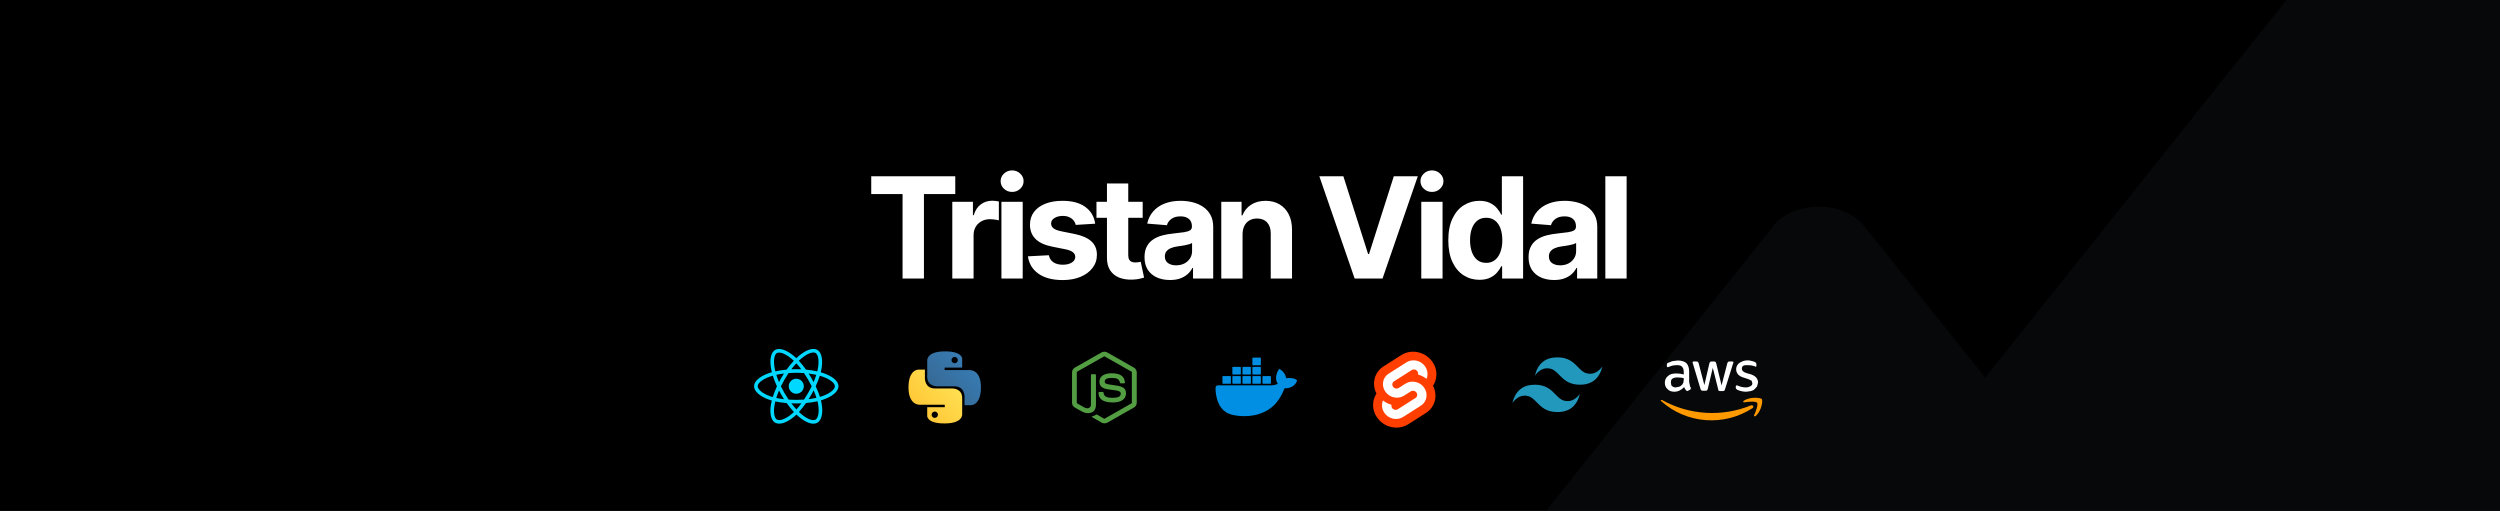<svg width="1777" height="363" viewBox="0 0 1777 363" fill="none" xmlns="http://www.w3.org/2000/svg">
<rect width="1777" height="363" fill="#333333"/>
<g clip-path="url(#clip0_0_1)">
<rect width="1777" height="1556" transform="translate(0 -23)" fill="black"/>
<rect y="-21" width="1777" height="438" fill="black"/>
<g clip-path="url(#clip1_0_1)">
<path d="M2405.62 485.414L2406.03 485.244L1885.39 -167.23L1885.17 -167.139C1873.71 -184.159 1849.78 -196 1821.85 -196C1793.17 -196 1768.6 -183.581 1757.53 -165.814L1411.05 268.398L1326.22 162.089L1326.11 162.134C1320.07 153.16 1307.46 146.905 1292.71 146.905C1277.61 146.905 1264.66 153.455 1258.82 162.791L1011.52 472.746H1010.41V474.128L986.463 504.133C983.691 506.762 982 510.003 982 513.561C982 522.218 991.694 529.232 1003.64 529.232C1006.02 529.232 1008.26 528.892 1010.41 528.37V529.402H1276.63H1589.83H2372.83V528.835C2393.95 527.611 2410.61 514.966 2410.61 499.363C2410.63 494.286 2408.7 489.595 2405.62 485.414Z" fill="#161B22" fill-opacity="0.31"/>
</g>
<path d="M619.274 137.95V125.273H679.004V137.95H656.738V198H641.539V137.95H619.274ZM676.892 198V143.455H691.559V152.972H692.127C693.121 149.586 694.79 147.029 697.134 145.301C699.478 143.549 702.176 142.673 705.23 142.673C705.988 142.673 706.805 142.721 707.681 142.815C708.557 142.91 709.326 143.04 709.989 143.206V156.629C709.279 156.416 708.296 156.227 707.042 156.061C705.787 155.895 704.639 155.812 703.597 155.812C701.372 155.812 699.383 156.298 697.631 157.268C695.903 158.215 694.53 159.541 693.512 161.246C692.517 162.95 692.02 164.915 692.02 167.141V198H676.892ZM711.81 198V143.455H726.938V198H711.81ZM719.41 136.423C717.161 136.423 715.231 135.678 713.621 134.186C712.035 132.671 711.242 130.86 711.242 128.753C711.242 126.67 712.035 124.882 713.621 123.391C715.231 121.875 717.161 121.118 719.41 121.118C721.659 121.118 723.576 121.875 725.163 123.391C726.772 124.882 727.577 126.67 727.577 128.753C727.577 130.86 726.772 132.671 725.163 134.186C723.576 135.678 721.659 136.423 719.41 136.423ZM778.44 159.009L764.591 159.861C764.354 158.677 763.845 157.612 763.064 156.665C762.282 155.694 761.252 154.925 759.974 154.357C758.719 153.765 757.216 153.469 755.464 153.469C753.12 153.469 751.144 153.966 749.534 154.96C747.924 155.931 747.119 157.233 747.119 158.866C747.119 160.169 747.64 161.269 748.681 162.169C749.723 163.069 751.511 163.791 754.044 164.335L763.916 166.324C769.219 167.413 773.172 169.165 775.777 171.58C778.381 173.994 779.683 177.167 779.683 181.097C779.683 184.671 778.629 187.808 776.522 190.507C774.439 193.206 771.574 195.313 767.929 196.828C764.306 198.32 760.128 199.065 755.393 199.065C748.172 199.065 742.42 197.562 738.135 194.555C733.873 191.525 731.376 187.406 730.642 182.197L745.521 181.416C745.971 183.618 747.06 185.299 748.788 186.459C750.516 187.595 752.73 188.163 755.429 188.163C758.08 188.163 760.211 187.654 761.821 186.636C763.454 185.595 764.283 184.257 764.306 182.624C764.283 181.25 763.703 180.126 762.566 179.25C761.43 178.35 759.678 177.664 757.311 177.19L747.865 175.308C742.538 174.243 738.573 172.396 735.968 169.768C733.388 167.141 732.098 163.791 732.098 159.719C732.098 156.215 733.045 153.196 734.939 150.663C736.856 148.13 739.543 146.177 743 144.804C746.48 143.431 750.552 142.744 755.216 142.744C762.105 142.744 767.526 144.2 771.48 147.112C775.457 150.024 777.777 153.99 778.44 159.009ZM812.222 143.455V154.818H779.374V143.455H812.222ZM786.831 130.386H801.959V181.239C801.959 182.635 802.172 183.724 802.598 184.506C803.024 185.263 803.616 185.796 804.374 186.104C805.155 186.411 806.054 186.565 807.072 186.565C807.783 186.565 808.493 186.506 809.203 186.388C809.913 186.246 810.458 186.139 810.837 186.068L813.216 197.325C812.458 197.562 811.393 197.834 810.02 198.142C808.647 198.473 806.978 198.675 805.013 198.746C801.367 198.888 798.171 198.402 795.425 197.29C792.702 196.177 790.583 194.449 789.068 192.105C787.553 189.761 786.807 186.802 786.831 183.227V130.386ZM831.63 199.03C828.15 199.03 825.049 198.426 822.326 197.219C819.603 195.988 817.449 194.177 815.863 191.786C814.3 189.371 813.519 186.364 813.519 182.766C813.519 179.735 814.076 177.19 815.188 175.131C816.301 173.071 817.816 171.414 819.734 170.159C821.651 168.904 823.829 167.957 826.268 167.318C828.73 166.679 831.31 166.229 834.009 165.969C837.182 165.637 839.738 165.33 841.68 165.045C843.621 164.738 845.03 164.288 845.906 163.696C846.781 163.104 847.219 162.228 847.219 161.068V160.855C847.219 158.606 846.509 156.866 845.089 155.635C843.692 154.404 841.703 153.788 839.123 153.788C836.4 153.788 834.234 154.392 832.624 155.599C831.014 156.783 829.949 158.275 829.428 160.074L815.437 158.938C816.147 155.623 817.544 152.759 819.627 150.344C821.71 147.905 824.397 146.035 827.688 144.733C831.003 143.407 834.838 142.744 839.194 142.744C842.224 142.744 845.124 143.099 847.894 143.81C850.688 144.52 853.162 145.621 855.316 147.112C857.494 148.604 859.21 150.521 860.465 152.865C861.72 155.185 862.347 157.967 862.347 161.21V198H848.001V190.436H847.575C846.699 192.141 845.527 193.644 844.059 194.946C842.591 196.224 840.827 197.231 838.768 197.964C836.708 198.675 834.329 199.03 831.63 199.03ZM835.962 188.589C838.188 188.589 840.153 188.152 841.857 187.276C843.562 186.376 844.899 185.169 845.87 183.653C846.841 182.138 847.326 180.422 847.326 178.504V172.716C846.853 173.024 846.201 173.308 845.373 173.568C844.568 173.805 843.656 174.03 842.638 174.243C841.621 174.432 840.603 174.61 839.585 174.776C838.567 174.918 837.643 175.048 836.815 175.166C835.039 175.427 833.488 175.841 832.163 176.409C830.837 176.977 829.807 177.747 829.073 178.717C828.339 179.664 827.972 180.848 827.972 182.268C827.972 184.328 828.718 185.902 830.21 186.991C831.725 188.057 833.642 188.589 835.962 188.589ZM883.212 166.466V198H868.084V143.455H882.501V153.078H883.141C884.348 149.906 886.372 147.396 889.213 145.55C892.054 143.679 895.499 142.744 899.547 142.744C903.335 142.744 906.637 143.573 909.455 145.23C912.272 146.887 914.462 149.255 916.024 152.332C917.587 155.386 918.368 159.032 918.368 163.27V198H903.24V165.969C903.264 162.631 902.411 160.027 900.683 158.156C898.955 156.262 896.576 155.315 893.545 155.315C891.509 155.315 889.71 155.753 888.148 156.629C886.609 157.505 885.402 158.784 884.526 160.464C883.673 162.122 883.235 164.122 883.212 166.466ZM954.859 125.273L972.437 180.528H973.112L990.725 125.273H1007.77L982.7 198H962.884L937.778 125.273H954.859ZM1010.24 198V143.455H1025.37V198H1010.24ZM1017.84 136.423C1015.59 136.423 1013.66 135.678 1012.05 134.186C1010.46 132.671 1009.67 130.86 1009.67 128.753C1009.67 126.67 1010.46 124.882 1012.05 123.391C1013.66 121.875 1015.59 121.118 1017.84 121.118C1020.09 121.118 1022.01 121.875 1023.59 123.391C1025.2 124.882 1026.01 126.67 1026.01 128.753C1026.01 130.86 1025.2 132.671 1023.59 134.186C1022.01 135.678 1020.09 136.423 1017.84 136.423ZM1051.59 198.888C1047.44 198.888 1043.69 197.822 1040.33 195.692C1036.99 193.537 1034.34 190.377 1032.37 186.21C1030.43 182.02 1029.46 176.883 1029.46 170.798C1029.46 164.548 1030.47 159.352 1032.48 155.209C1034.49 151.042 1037.17 147.929 1040.51 145.869C1043.87 143.786 1047.55 142.744 1051.55 142.744C1054.6 142.744 1057.15 143.265 1059.19 144.307C1061.24 145.325 1062.9 146.603 1064.16 148.142C1065.44 149.657 1066.41 151.149 1067.07 152.616H1067.53V125.273H1082.62V198H1067.71V189.264H1067.07C1066.36 190.779 1065.35 192.283 1064.05 193.774C1062.77 195.242 1061.1 196.461 1059.04 197.432C1057.01 198.402 1054.52 198.888 1051.59 198.888ZM1056.38 186.849C1058.82 186.849 1060.88 186.187 1062.56 184.861C1064.26 183.511 1065.57 181.629 1066.46 179.214C1067.39 176.8 1067.85 173.971 1067.85 170.727C1067.85 167.484 1067.4 164.667 1066.5 162.276C1065.6 159.884 1064.3 158.038 1062.59 156.736C1060.89 155.434 1058.82 154.783 1056.38 154.783C1053.89 154.783 1051.8 155.457 1050.09 156.807C1048.39 158.156 1047.1 160.027 1046.22 162.418C1045.35 164.809 1044.91 167.579 1044.91 170.727C1044.91 173.9 1045.35 176.705 1046.22 179.143C1047.12 181.558 1048.41 183.452 1050.09 184.825C1051.8 186.175 1053.89 186.849 1056.38 186.849ZM1104.61 199.03C1101.13 199.03 1098.03 198.426 1095.31 197.219C1092.59 195.988 1090.43 194.177 1088.85 191.786C1087.28 189.371 1086.5 186.364 1086.5 182.766C1086.5 179.735 1087.06 177.19 1088.17 175.131C1089.29 173.071 1090.8 171.414 1092.72 170.159C1094.64 168.904 1096.81 167.957 1099.25 167.318C1101.71 166.679 1104.29 166.229 1106.99 165.969C1110.17 165.637 1112.72 165.33 1114.66 165.045C1116.61 164.738 1118.01 164.288 1118.89 163.696C1119.77 163.104 1120.2 162.228 1120.2 161.068V160.855C1120.2 158.606 1119.49 156.866 1118.07 155.635C1116.68 154.404 1114.69 153.788 1112.11 153.788C1109.38 153.788 1107.22 154.392 1105.61 155.599C1104 156.783 1102.93 158.275 1102.41 160.074L1088.42 158.938C1089.13 155.623 1090.53 152.759 1092.61 150.344C1094.69 147.905 1097.38 146.035 1100.67 144.733C1103.99 143.407 1107.82 142.744 1112.18 142.744C1115.21 142.744 1118.11 143.099 1120.88 143.81C1123.67 144.52 1126.15 145.621 1128.3 147.112C1130.48 148.604 1132.19 150.521 1133.45 152.865C1134.7 155.185 1135.33 157.967 1135.33 161.21V198H1120.99V190.436H1120.56C1119.68 192.141 1118.51 193.644 1117.04 194.946C1115.58 196.224 1113.81 197.231 1111.75 197.964C1109.69 198.675 1107.31 199.03 1104.61 199.03ZM1108.95 188.589C1111.17 188.589 1113.14 188.152 1114.84 187.276C1116.55 186.376 1117.88 185.169 1118.85 183.653C1119.83 182.138 1120.31 180.422 1120.31 178.504V172.716C1119.84 173.024 1119.19 173.308 1118.36 173.568C1117.55 173.805 1116.64 174.03 1115.62 174.243C1114.6 174.432 1113.59 174.61 1112.57 174.776C1111.55 174.918 1110.63 175.048 1109.8 175.166C1108.02 175.427 1106.47 175.841 1105.15 176.409C1103.82 176.977 1102.79 177.747 1102.06 178.717C1101.32 179.664 1100.96 180.848 1100.96 182.268C1100.96 184.328 1101.7 185.902 1103.19 186.991C1104.71 188.057 1106.63 188.589 1108.95 188.589ZM1156.2 125.273V198H1141.07V125.273H1156.2Z" fill="white"/>
<g clip-path="url(#clip2_0_1)">
<path d="M1200.65 271.593L1201.13 273.72C1201.13 274.429 1201.37 274.901 1201.85 275.61V276.082L1201.61 276.791L1199.93 277.736L1199.45 277.973L1198.73 277.736L1197.77 276.555L1197.05 275.137C1195.13 277.264 1192.73 278.445 1190.09 278.445C1187.92 278.445 1186.24 277.736 1185.28 276.555C1184.08 275.61 1183.36 273.956 1183.36 272.066C1183.36 270.176 1184.08 268.522 1185.52 267.341C1186.96 265.923 1188.88 265.451 1191.53 265.451C1193.31 265.441 1195.09 265.68 1196.81 266.159V264.505C1196.81 262.615 1196.33 261.434 1195.61 260.725C1194.89 259.78 1193.69 259.544 1191.77 259.544L1189.12 259.78C1187.97 260.07 1186.84 260.466 1185.76 260.962H1185.28C1185.04 260.962 1184.8 260.725 1184.8 260.253V259.071L1185.04 258.363C1185.04 258.126 1185.28 257.89 1185.76 257.89L1188.64 256.709L1192.49 256.236C1195.37 256.236 1197.29 256.945 1198.73 258.126C1199.93 259.544 1200.65 261.434 1200.65 264.033V271.593ZM1191.05 275.374L1193.45 274.901C1194.41 274.665 1195.13 273.956 1195.85 273.247L1196.57 271.83L1196.81 269.703V268.758C1195.31 268.431 1193.78 268.272 1192.25 268.286C1190.81 268.286 1189.61 268.522 1188.64 269.231C1187.92 269.703 1187.68 270.648 1187.68 271.83C1187.68 273.011 1187.92 273.72 1188.4 274.429C1189.12 274.901 1189.85 275.374 1191.05 275.374ZM1210.26 277.736L1209.3 277.5L1208.82 276.791L1203.29 258.363L1203.05 257.418L1203.53 256.945H1205.93L1206.89 257.181L1207.37 258.126L1211.46 273.72L1215.06 258.126L1215.54 257.181L1216.5 256.945H1218.42L1219.38 257.181L1219.86 258.126L1223.7 273.956L1227.79 258.126L1228.27 257.181L1229.23 256.945H1231.39C1231.87 256.945 1232.11 257.181 1232.11 257.418V257.89L1231.87 258.363L1226.11 276.791L1225.62 277.736L1224.66 277.973H1222.5L1221.54 277.736L1221.3 276.791L1217.46 261.434L1213.86 276.555L1213.38 277.5L1212.42 277.736H1210.26ZM1241.23 278.445C1238.99 278.428 1236.79 277.945 1234.75 277.027L1234.03 276.319L1233.79 275.846V274.665C1233.79 274.192 1234.03 273.956 1234.27 273.956H1234.75L1235.47 274.192C1237.2 274.981 1239.09 275.384 1240.99 275.374C1242.43 275.374 1243.63 274.901 1244.36 274.429C1245.32 273.956 1245.56 273.247 1245.56 272.302L1245.08 270.648L1242.67 269.467L1239.07 268.286C1237.39 267.813 1235.95 266.868 1235.23 265.923C1234.76 265.322 1234.42 264.634 1234.23 263.902C1234.04 263.169 1234 262.406 1234.11 261.658C1234.22 260.909 1234.48 260.19 1234.88 259.543C1235.28 258.896 1235.81 258.334 1236.43 257.89L1238.83 256.709C1240.37 256.189 1242.02 256.027 1243.63 256.236C1244.61 256.419 1245.57 256.656 1246.52 256.945L1247.48 257.418L1248.2 257.89L1248.44 258.835V259.78C1248.44 260.489 1248.2 260.725 1247.96 260.725L1247 260.253C1245.56 259.78 1244.12 259.544 1242.43 259.544C1240.99 259.544 1239.79 259.544 1239.07 260.016C1238.35 260.489 1238.11 261.198 1238.11 262.143C1238.11 262.852 1238.35 263.324 1238.83 263.797C1239.31 264.269 1240.03 264.742 1241.47 265.214L1244.84 266.159C1246.52 266.868 1247.72 267.577 1248.44 268.522C1249.16 269.467 1249.64 270.648 1249.64 271.83L1248.92 274.665L1247.24 276.555C1246.52 277.264 1245.56 277.736 1244.6 277.973L1241.23 278.445Z" fill="white"/>
<path fill-rule="evenodd" clip-rule="evenodd" d="M1245.8 290.022C1236 296.459 1224.3 299.49 1212.55 298.634C1200.8 297.778 1189.69 293.083 1180.96 285.297C1180 284.588 1180.72 283.879 1181.44 284.352C1190.98 289.669 1201.63 292.773 1212.57 293.429C1223.52 294.084 1234.47 292.272 1244.6 288.132C1245.8 287.659 1247 289.077 1245.8 290.022Z" fill="#FF9900"/>
<path fill-rule="evenodd" clip-rule="evenodd" d="M1248.92 286.242C1247.96 285.06 1242.19 285.533 1239.79 286.005C1238.83 286.005 1238.83 285.297 1239.55 284.824C1244.12 281.753 1251.56 282.698 1252.28 283.643C1253.24 284.824 1252.04 292.148 1247.96 295.692C1247.24 296.165 1246.52 295.929 1246.76 295.22C1247.96 292.857 1249.88 287.423 1248.92 286.242Z" fill="#FF9900"/>
</g>
<g clip-path="url(#clip3_0_1)">
<path d="M585.332 265.234C584.693 265.016 584.049 264.814 583.401 264.628C583.51 264.184 583.61 263.746 583.699 263.315C585.161 256.246 584.205 250.552 580.941 248.676C577.811 246.879 572.692 248.753 567.522 253.235C567.012 253.677 566.514 254.132 566.028 254.6C565.702 254.289 565.371 253.984 565.034 253.686C559.615 248.894 554.184 246.874 550.923 248.755C547.796 250.558 546.87 255.911 548.186 262.611C548.317 263.274 548.465 263.935 548.63 264.591C547.861 264.808 547.119 265.04 546.409 265.286C540.057 267.492 536 270.949 536 274.535C536 278.239 540.355 281.954 546.972 284.206C547.508 284.388 548.049 284.557 548.594 284.712C548.417 285.418 548.26 286.13 548.123 286.845C546.868 293.428 547.848 298.655 550.966 300.447C554.188 302.297 559.594 300.396 564.859 295.812C565.285 295.439 565.703 295.056 566.111 294.663C566.637 295.169 567.178 295.66 567.733 296.137C572.832 300.507 577.868 302.272 580.984 300.475C584.202 298.62 585.248 293.004 583.89 286.173C583.783 285.637 583.663 285.105 583.531 284.575C583.91 284.463 584.283 284.348 584.646 284.228C591.525 281.958 596 278.288 596 274.535C596 270.936 591.812 267.456 585.332 265.234ZM583.84 281.805C583.512 281.913 583.175 282.017 582.832 282.119C582.073 279.724 581.048 277.178 579.794 274.548C580.991 271.98 581.976 269.466 582.714 267.087C583.328 267.264 583.924 267.451 584.498 267.648C590.05 269.552 593.437 272.366 593.437 274.535C593.437 276.846 589.779 279.845 583.84 281.805ZM581.376 286.669C581.976 289.689 582.062 292.421 581.664 294.556C581.307 296.475 580.588 297.754 579.7 298.266C577.809 299.356 573.765 297.939 569.404 294.201C568.889 293.759 568.386 293.302 567.896 292.831C569.586 290.989 571.276 288.848 572.925 286.471C575.826 286.214 578.566 285.795 581.051 285.223C581.173 285.715 581.282 286.197 581.376 286.669ZM556.455 298.078C554.608 298.727 553.137 298.746 552.247 298.235C550.355 297.148 549.568 292.951 550.641 287.321C550.769 286.656 550.915 285.994 551.079 285.337C553.537 285.879 556.257 286.268 559.164 286.503C560.825 288.83 562.563 290.968 564.315 292.841C563.943 293.2 563.562 293.55 563.172 293.89C560.844 295.916 558.511 297.355 556.455 298.078ZM547.801 281.791C544.875 280.795 542.459 279.5 540.803 278.087C539.315 276.818 538.563 275.558 538.563 274.535C538.563 272.359 541.82 269.583 547.253 267.697C547.912 267.468 548.602 267.252 549.318 267.05C550.069 269.482 551.054 272.026 552.243 274.597C551.039 277.207 550.04 279.791 549.282 282.253C548.784 282.111 548.291 281.957 547.801 281.791ZM550.702 262.12C549.574 256.381 550.323 252.051 552.208 250.964C554.215 249.807 558.654 251.457 563.332 255.595C563.637 255.865 563.937 256.141 564.232 256.422C562.489 258.287 560.766 260.41 559.121 262.722C556.299 262.983 553.598 263.401 551.114 263.962C550.961 263.352 550.824 262.738 550.702 262.12ZM576.583 268.486C575.997 267.477 575.388 266.48 574.759 265.497C576.673 265.738 578.507 266.058 580.23 266.45C579.713 268.101 579.068 269.827 578.309 271.596C577.755 270.548 577.179 269.511 576.583 268.486ZM566.029 258.247C567.211 259.523 568.395 260.947 569.56 262.492C567.197 262.381 564.831 262.381 562.468 262.491C563.634 260.96 564.828 259.537 566.029 258.247ZM555.407 268.504C554.818 269.52 554.253 270.551 553.713 271.594C552.967 269.831 552.328 268.097 551.806 266.423C553.518 266.041 555.344 265.729 557.246 265.493C556.609 266.482 555.996 267.486 555.407 268.504ZM557.301 283.76C555.335 283.541 553.483 283.245 551.771 282.874C552.301 281.17 552.954 279.399 553.716 277.598C554.258 278.642 554.826 279.673 555.417 280.691C556.025 281.736 556.654 282.761 557.301 283.76ZM566.1 291.004C564.885 289.698 563.673 288.254 562.49 286.7C563.638 286.745 564.81 286.768 566 286.768C567.223 286.768 568.432 286.741 569.622 286.688C568.453 288.269 567.274 289.716 566.1 291.004ZM578.334 277.506C579.136 279.327 579.811 281.089 580.348 282.764C578.609 283.159 576.73 283.478 574.751 283.714C575.385 282.713 576 281.699 576.593 280.673C577.197 279.631 577.777 278.575 578.334 277.506ZM574.373 279.398C573.464 280.97 572.504 282.513 571.495 284.023C569.666 284.152 567.833 284.216 566 284.215C564.133 284.215 562.317 284.158 560.568 284.045C559.532 282.538 558.553 280.992 557.635 279.412C556.721 277.839 555.867 276.233 555.075 274.596C555.865 272.959 556.716 271.352 557.627 269.779L557.627 269.779C558.538 268.205 559.508 266.666 560.536 265.166C562.321 265.031 564.151 264.961 566 264.961C567.857 264.961 569.69 265.032 571.474 265.167C572.491 266.666 573.456 268.199 574.365 269.765C575.279 271.335 576.141 272.934 576.951 274.56C576.15 276.203 575.29 277.816 574.373 279.398ZM579.661 250.888C581.67 252.042 582.451 256.697 581.189 262.8C581.108 263.189 581.018 263.586 580.919 263.988C578.43 263.416 575.727 262.99 572.896 262.726C571.248 260.387 569.54 258.261 567.825 256.421C568.274 255.989 568.734 255.569 569.205 255.16C573.634 251.321 577.774 249.805 579.661 250.888ZM566 269.199C568.959 269.199 571.358 271.588 571.358 274.535C571.358 277.483 568.959 279.872 566 279.872C563.041 279.872 560.642 277.483 560.642 274.535C560.642 271.588 563.041 269.199 566 269.199Z" fill="#00D8FF"/>
</g>
<path d="M671.685 249.75C684.76 249.75 683.944 255.42 683.944 255.42L683.928 261.294H671.452V263.056H688.886C688.886 263.056 697.25 262.107 697.25 275.3C697.25 288.491 689.948 288.024 689.948 288.024H685.59V281.902C685.59 281.902 685.825 274.6 678.404 274.6H666.031C666.031 274.6 659.079 274.713 659.079 267.881V256.585C659.079 256.585 658.023 249.75 671.685 249.75ZM678.565 253.699C677.97 253.699 677.399 253.936 676.978 254.357C676.557 254.778 676.32 255.349 676.32 255.944C676.32 256.54 676.557 257.111 676.978 257.532C677.399 257.953 677.97 258.19 678.565 258.19C678.86 258.19 679.152 258.132 679.425 258.02C679.697 257.907 679.945 257.741 680.154 257.533C680.362 257.324 680.528 257.077 680.64 256.804C680.753 256.532 680.811 256.239 680.81 255.944C680.81 254.704 679.806 253.699 678.565 253.699Z" fill="url(#paint0_linear_0_1)"/>
<path d="M671.315 300.981C658.24 300.981 659.056 295.311 659.056 295.311L659.072 289.437H671.548V287.675H654.116C654.116 287.675 645.75 288.624 645.75 275.432C645.75 262.24 653.052 262.709 653.052 262.709H657.41V268.829C657.41 268.829 657.175 276.131 664.596 276.131H676.969C676.969 276.131 683.921 276.018 683.921 282.85V294.146C683.921 294.146 684.977 300.981 671.315 300.981ZM664.435 297.032C664.73 297.032 665.022 296.974 665.294 296.862C665.567 296.749 665.815 296.584 666.023 296.375C666.232 296.167 666.397 295.919 666.51 295.646C666.623 295.374 666.68 295.082 666.68 294.787C666.68 294.343 666.548 293.91 666.301 293.541C666.055 293.172 665.704 292.885 665.294 292.715C664.884 292.546 664.433 292.501 663.998 292.588C663.563 292.675 663.164 292.888 662.85 293.202C662.536 293.516 662.323 293.915 662.236 294.35C662.15 294.785 662.194 295.236 662.363 295.646C662.533 296.056 662.82 296.406 663.189 296.653C663.558 296.9 663.991 297.032 664.435 297.032Z" fill="url(#paint1_linear_0_1)"/>
<g clip-path="url(#clip4_0_1)">
<path d="M785 300.905C784.286 300.905 783.619 300.718 783 300.391L776.667 296.696C775.714 296.182 776.19 295.995 776.476 295.901C777.762 295.48 778 295.387 779.333 294.639C779.476 294.545 779.667 294.592 779.809 294.685L784.667 297.538C784.857 297.632 785.095 297.632 785.238 297.538L804.238 286.735C804.429 286.642 804.524 286.455 804.524 286.221V264.661C804.524 264.427 804.429 264.24 804.238 264.147L785.238 253.39C785.048 253.297 784.81 253.297 784.667 253.39L765.667 264.147C765.476 264.24 765.381 264.474 765.381 264.661V286.221C765.381 286.408 765.476 286.642 765.667 286.735L770.857 289.681C773.667 291.084 775.428 289.447 775.428 287.811V266.532C775.428 266.251 775.667 265.97 776 265.97H778.429C778.714 265.97 779 266.204 779 266.532V287.811C779 291.505 776.952 293.656 773.381 293.656C772.286 293.656 771.429 293.656 769 292.487L764 289.681C762.762 288.98 762 287.67 762 286.267V264.708C762 263.305 762.762 261.996 764 261.294L783 250.491C784.191 249.836 785.809 249.836 787 250.491L806 261.294C807.238 261.996 808 263.305 808 264.708V286.267C808 287.67 807.238 288.98 806 289.681L787 300.485C786.381 300.765 785.667 300.906 785 300.906V300.905ZM790.857 286.08C782.524 286.08 780.81 282.339 780.81 279.159C780.81 278.878 781.048 278.598 781.381 278.598H783.857C784.143 278.598 784.381 278.785 784.381 279.065C784.762 281.544 785.857 282.76 790.905 282.76C794.905 282.76 796.619 281.871 796.619 279.767C796.619 278.551 796.143 277.662 789.905 277.054C784.714 276.54 781.476 275.417 781.476 271.349C781.476 267.561 784.714 265.316 790.143 265.316C796.238 265.316 799.238 267.374 799.619 271.863C799.619 272.003 799.571 272.144 799.476 272.284C799.381 272.378 799.238 272.471 799.095 272.471H796.619C796.381 272.471 796.143 272.284 796.095 272.05C795.524 269.478 794.048 268.636 790.143 268.636C785.762 268.636 785.238 270.133 785.238 271.255C785.238 272.612 785.857 273.032 791.762 273.781C797.619 274.529 800.381 275.605 800.381 279.627C800.333 283.742 796.905 286.08 790.857 286.08Z" fill="#539E43"/>
</g>
<g clip-path="url(#clip5_0_1)">
<path d="M897.785 272.777H902.908C902.969 272.777 903.028 272.765 903.084 272.742C903.14 272.719 903.19 272.685 903.233 272.642C903.276 272.6 903.309 272.549 903.333 272.493C903.356 272.438 903.367 272.378 903.367 272.318V267.774C903.367 267.714 903.356 267.654 903.333 267.598C903.309 267.543 903.276 267.492 903.233 267.449C903.19 267.407 903.14 267.373 903.084 267.35C903.028 267.327 902.969 267.315 902.908 267.315H897.785C897.67 267.315 897.559 267.361 897.477 267.442C897.396 267.524 897.35 267.635 897.35 267.75V272.342C897.35 272.583 897.543 272.777 897.785 272.777ZM890.656 259.654H895.779C895.897 259.648 896.007 259.597 896.088 259.511C896.169 259.426 896.214 259.313 896.214 259.195V254.628C896.208 254.514 896.161 254.407 896.08 254.326C896 254.246 895.893 254.198 895.779 254.193H890.656C890.597 254.189 890.538 254.198 890.482 254.218C890.426 254.239 890.375 254.27 890.332 254.311C890.289 254.352 890.255 254.401 890.232 254.455C890.209 254.51 890.197 254.568 890.197 254.628V259.219C890.197 259.461 890.414 259.654 890.656 259.654ZM890.656 266.203H895.779C895.893 266.198 896 266.15 896.08 266.069C896.161 265.989 896.208 265.882 896.214 265.768V261.201C896.208 261.087 896.161 260.98 896.08 260.9C896 260.819 895.893 260.772 895.779 260.766H890.656C890.597 260.763 890.538 260.771 890.482 260.792C890.426 260.812 890.375 260.844 890.332 260.884C890.289 260.925 890.255 260.974 890.232 261.029C890.209 261.083 890.197 261.142 890.197 261.201V265.768C890.197 266.01 890.414 266.203 890.656 266.203ZM883.575 266.203H888.698C888.812 266.198 888.919 266.15 888.999 266.069C889.08 265.989 889.127 265.882 889.133 265.768V261.201C889.133 261.085 889.087 260.975 889.006 260.893C888.924 260.812 888.814 260.766 888.698 260.766H883.575C883.46 260.766 883.349 260.812 883.267 260.893C883.186 260.975 883.14 261.085 883.14 261.201V265.768C883.14 266.01 883.333 266.203 883.575 266.203ZM876.422 266.203H881.521C881.639 266.204 881.752 266.158 881.837 266.078C881.923 265.997 881.974 265.886 881.98 265.768V261.201C881.98 261.142 881.968 261.083 881.945 261.029C881.921 260.974 881.887 260.925 881.844 260.884C881.801 260.844 881.75 260.812 881.695 260.792C881.639 260.771 881.58 260.763 881.521 260.766H876.422C876.304 260.766 876.191 260.811 876.105 260.892C876.02 260.973 875.969 261.083 875.962 261.201V265.768C875.962 266.01 876.156 266.203 876.422 266.203ZM890.656 272.777H895.779C895.897 272.77 896.007 272.719 896.088 272.634C896.169 272.548 896.214 272.435 896.214 272.318V267.774C896.214 267.656 896.169 267.543 896.088 267.458C896.007 267.372 895.897 267.321 895.779 267.315H890.656C890.597 267.312 890.538 267.321 890.482 267.341C890.426 267.361 890.375 267.393 890.332 267.434C890.289 267.474 890.255 267.523 890.232 267.578C890.209 267.632 890.197 267.691 890.197 267.75V272.342C890.197 272.583 890.414 272.777 890.656 272.777ZM883.575 272.777H888.698C888.758 272.777 888.816 272.765 888.871 272.741C888.925 272.718 888.974 272.684 889.015 272.641C889.056 272.598 889.087 272.547 889.107 272.491C889.128 272.436 889.137 272.377 889.133 272.318V267.774C889.137 267.715 889.128 267.656 889.107 267.6C889.087 267.545 889.056 267.494 889.015 267.451C888.974 267.408 888.925 267.374 888.871 267.35C888.816 267.327 888.758 267.315 888.698 267.315H883.575C883.46 267.315 883.349 267.361 883.267 267.442C883.186 267.524 883.14 267.635 883.14 267.75V272.342C883.14 272.583 883.333 272.777 883.575 272.777ZM876.422 272.777H881.521C881.582 272.78 881.643 272.771 881.701 272.749C881.758 272.727 881.81 272.693 881.853 272.65C881.897 272.607 881.93 272.555 881.952 272.497C881.974 272.44 881.983 272.379 881.98 272.318V267.774C881.983 267.715 881.974 267.656 881.954 267.6C881.934 267.545 881.902 267.494 881.861 267.451C881.821 267.408 881.772 267.374 881.717 267.35C881.663 267.327 881.604 267.315 881.545 267.315H876.422C876.3 267.315 876.183 267.363 876.097 267.449C876.011 267.536 875.962 267.652 875.962 267.774V272.318C875.962 272.559 876.156 272.777 876.422 272.777ZM869.365 272.777H874.488C874.548 272.777 874.606 272.765 874.661 272.741C874.715 272.718 874.764 272.684 874.805 272.641C874.846 272.598 874.877 272.547 874.897 272.491C874.918 272.436 874.927 272.377 874.923 272.318V267.774C874.927 267.715 874.918 267.656 874.897 267.6C874.877 267.545 874.846 267.494 874.805 267.451C874.764 267.408 874.715 267.374 874.661 267.35C874.606 267.327 874.548 267.315 874.488 267.315H869.365C869.306 267.312 869.247 267.321 869.191 267.341C869.135 267.361 869.085 267.393 869.042 267.434C868.999 267.474 868.964 267.523 868.941 267.578C868.918 267.632 868.906 267.691 868.906 267.75V272.342C868.906 272.583 869.099 272.777 869.365 272.777ZM921.42 269.901C921.275 269.78 919.801 268.668 916.707 268.668C915.886 268.668 915.064 268.741 914.267 268.886C914.052 267.616 913.571 266.405 912.854 265.335C912.138 264.264 911.203 263.358 910.11 262.675L909.288 262.192L908.732 262.989C908.057 264.051 907.567 265.219 907.282 266.445C906.702 268.789 907.041 270.988 908.249 272.873C906.918 273.481 905.482 273.826 904.02 273.888H865.837C865.597 273.885 865.358 273.93 865.136 274.019C864.913 274.109 864.71 274.242 864.539 274.411C864.368 274.579 864.233 274.78 864.14 275.002C864.048 275.223 864 275.461 864 275.701C863.962 279.047 864.536 282.372 865.692 285.513C866.727 288.604 868.769 291.259 871.492 293.052C874.343 294.817 878.983 295.808 884.252 295.808C886.62 295.808 888.988 295.614 891.332 295.179C894.577 294.574 897.697 293.43 900.564 291.796C902.93 290.431 905.06 288.692 906.872 286.648C909.892 283.217 911.705 279.398 913.034 276.015H913.59C916.901 276.015 918.931 274.686 920.067 273.598C920.792 272.873 921.396 272.003 921.758 271.037L922 270.36L921.42 269.901Z" fill="#008FE2"/>
</g>
<g clip-path="url(#clip6_0_1)">
<path d="M1018.13 257.137C1013.11 249.968 1003.19 247.843 996.021 252.4L983.426 260.407C981.725 261.474 980.266 262.884 979.142 264.546C978.018 266.208 977.254 268.086 976.899 270.059C976.298 273.383 976.826 276.812 978.399 279.803C977.321 281.434 976.586 283.266 976.238 285.189C975.879 287.202 975.927 289.266 976.378 291.261C976.83 293.255 977.677 295.139 978.868 296.803C983.891 303.973 993.809 306.097 1000.98 301.54L1013.57 293.534C1015.27 292.466 1016.73 291.056 1017.86 289.394C1018.98 287.732 1019.75 285.854 1020.1 283.881C1020.7 280.557 1020.17 277.128 1018.6 274.137C1019.68 272.506 1020.41 270.674 1020.76 268.751C1021.12 266.738 1021.07 264.674 1020.62 262.679C1020.17 260.685 1019.32 258.801 1018.13 257.137Z" fill="#FF3E00"/>
<path d="M994.789 297.485C990.728 298.538 986.44 296.953 984.048 293.514C983.331 292.514 982.822 291.38 982.55 290.18C982.279 288.98 982.25 287.739 982.466 286.528C982.539 286.13 982.639 285.738 982.767 285.354L983.004 284.633L983.649 285.106C985.14 286.198 986.807 287.029 988.578 287.561L989.046 287.703L989.003 288.169C988.945 288.832 989.125 289.494 989.511 290.038C989.862 290.543 990.361 290.929 990.939 291.143C991.517 291.357 992.148 291.389 992.745 291.235C993.018 291.162 993.279 291.047 993.519 290.895L1006.12 282.888C1006.43 282.694 1006.69 282.439 1006.89 282.138C1007.1 281.836 1007.24 281.496 1007.3 281.139C1007.37 280.774 1007.36 280.4 1007.27 280.038C1007.19 279.676 1007.04 279.335 1006.82 279.033C1006.47 278.527 1005.97 278.141 1005.39 277.927C1004.82 277.713 1004.19 277.681 1003.59 277.835C1003.32 277.908 1003.05 278.022 1002.82 278.174L998.008 281.231C997.218 281.732 996.355 282.11 995.45 282.351C991.389 283.404 987.101 281.819 984.71 278.38C983.993 277.379 983.483 276.246 983.212 275.046C982.94 273.846 982.911 272.605 983.127 271.394C983.34 270.207 983.8 269.077 984.476 268.078C985.152 267.078 986.03 266.23 987.054 265.588L999.651 257.58C1000.44 257.078 1001.31 256.699 1002.21 256.458C1006.27 255.405 1010.56 256.99 1012.95 260.429C1013.67 261.429 1014.18 262.563 1014.45 263.763C1014.72 264.963 1014.75 266.204 1014.53 267.415C1014.46 267.813 1014.36 268.205 1014.23 268.589L1014 269.31L1013.35 268.838C1011.86 267.745 1010.19 266.914 1008.42 266.381L1007.95 266.239L1008 265.773C1008.05 265.11 1007.87 264.449 1007.49 263.905C1007.14 263.399 1006.64 263.014 1006.06 262.799C1005.48 262.585 1004.85 262.553 1004.26 262.708C1003.98 262.781 1003.72 262.895 1003.48 263.047L990.883 271.055C990.575 271.249 990.31 271.504 990.107 271.805C989.903 272.106 989.764 272.446 989.7 272.804C989.635 273.169 989.644 273.543 989.725 273.905C989.807 274.266 989.96 274.608 990.176 274.91C990.528 275.416 991.027 275.802 991.605 276.016C992.184 276.23 992.814 276.262 993.411 276.108C993.685 276.035 993.946 275.92 994.185 275.769L998.992 272.713C999.782 272.211 1000.64 271.833 1001.55 271.592C1005.61 270.539 1009.9 272.124 1012.29 275.563C1013.01 276.563 1013.52 277.697 1013.79 278.897C1014.06 280.096 1014.09 281.338 1013.87 282.549C1013.66 283.736 1013.2 284.866 1012.52 285.866C1011.85 286.865 1010.97 287.714 1009.95 288.356L997.349 296.363C996.558 296.865 995.695 297.244 994.789 297.485Z" fill="white"/>
</g>
<g clip-path="url(#clip7_0_1)">
<path d="M1107 254C1098.47 254 1093.13 258.322 1091 266.966C1094.2 262.644 1097.93 261.023 1102.2 262.104C1104.63 262.72 1106.37 264.509 1108.3 266.49C1111.44 269.716 1115.07 273.449 1123 273.449C1131.53 273.449 1136.87 269.127 1139 260.483C1135.8 264.805 1132.07 266.426 1127.8 265.345C1125.37 264.729 1123.63 262.94 1121.7 260.96C1118.56 257.734 1114.93 254 1107 254ZM1091 273.449C1082.47 273.449 1077.13 277.772 1075 286.416C1078.2 282.093 1081.93 280.473 1086.2 281.553C1088.63 282.17 1090.37 283.959 1092.3 285.939C1095.44 289.165 1099.07 292.899 1107 292.899C1115.53 292.899 1120.87 288.577 1123 279.932C1119.8 284.255 1116.07 285.875 1111.8 284.795C1109.37 284.178 1107.63 282.389 1105.7 280.409C1102.56 277.183 1098.93 273.449 1091 273.449Z" fill="url(#paint2_linear_0_1)"/>
</g>
</g>
<defs>
<linearGradient id="paint0_linear_0_1" x1="692.301" y1="254.227" x2="666.836" y2="279.778" gradientUnits="userSpaceOnUse">
<stop stop-color="#387EB8"/>
<stop offset="1" stop-color="#366994"/>
</linearGradient>
<linearGradient id="paint1_linear_0_1" x1="676.636" y1="270.482" x2="649.286" y2="296.684" gradientUnits="userSpaceOnUse">
<stop stop-color="#FFE052"/>
<stop offset="1" stop-color="#FFC331"/>
</linearGradient>
<linearGradient id="paint2_linear_0_1" x1="897.208" y1="1498.76" x2="6460.01" y2="4665.05" gradientUnits="userSpaceOnUse">
<stop stop-color="#2298BD"/>
<stop offset="1" stop-color="#0ED7B5"/>
</linearGradient>
<clipPath id="clip0_0_1">
<rect width="1777" height="1556" fill="white" transform="translate(0 -23)"/>
</clipPath>
<clipPath id="clip1_0_1">
<rect width="1566" height="1133.12" fill="white" transform="translate(686 -489)"/>
</clipPath>
<clipPath id="clip2_0_1">
<rect width="73" height="43" fill="white" transform="translate(1180 256)"/>
</clipPath>
<clipPath id="clip3_0_1">
<rect width="60" height="53.226" fill="white" transform="translate(536 248)"/>
</clipPath>
<clipPath id="clip4_0_1">
<rect width="46" height="51" fill="white" transform="translate(762 250)"/>
</clipPath>
<clipPath id="clip5_0_1">
<rect width="58" height="58" fill="white" transform="translate(864 246)"/>
</clipPath>
<clipPath id="clip6_0_1">
<rect width="45" height="54" fill="white" transform="translate(976 250)"/>
</clipPath>
<clipPath id="clip7_0_1">
<rect width="64" height="39" fill="white" transform="translate(1075 254)"/>
</clipPath>
</defs>
</svg>
